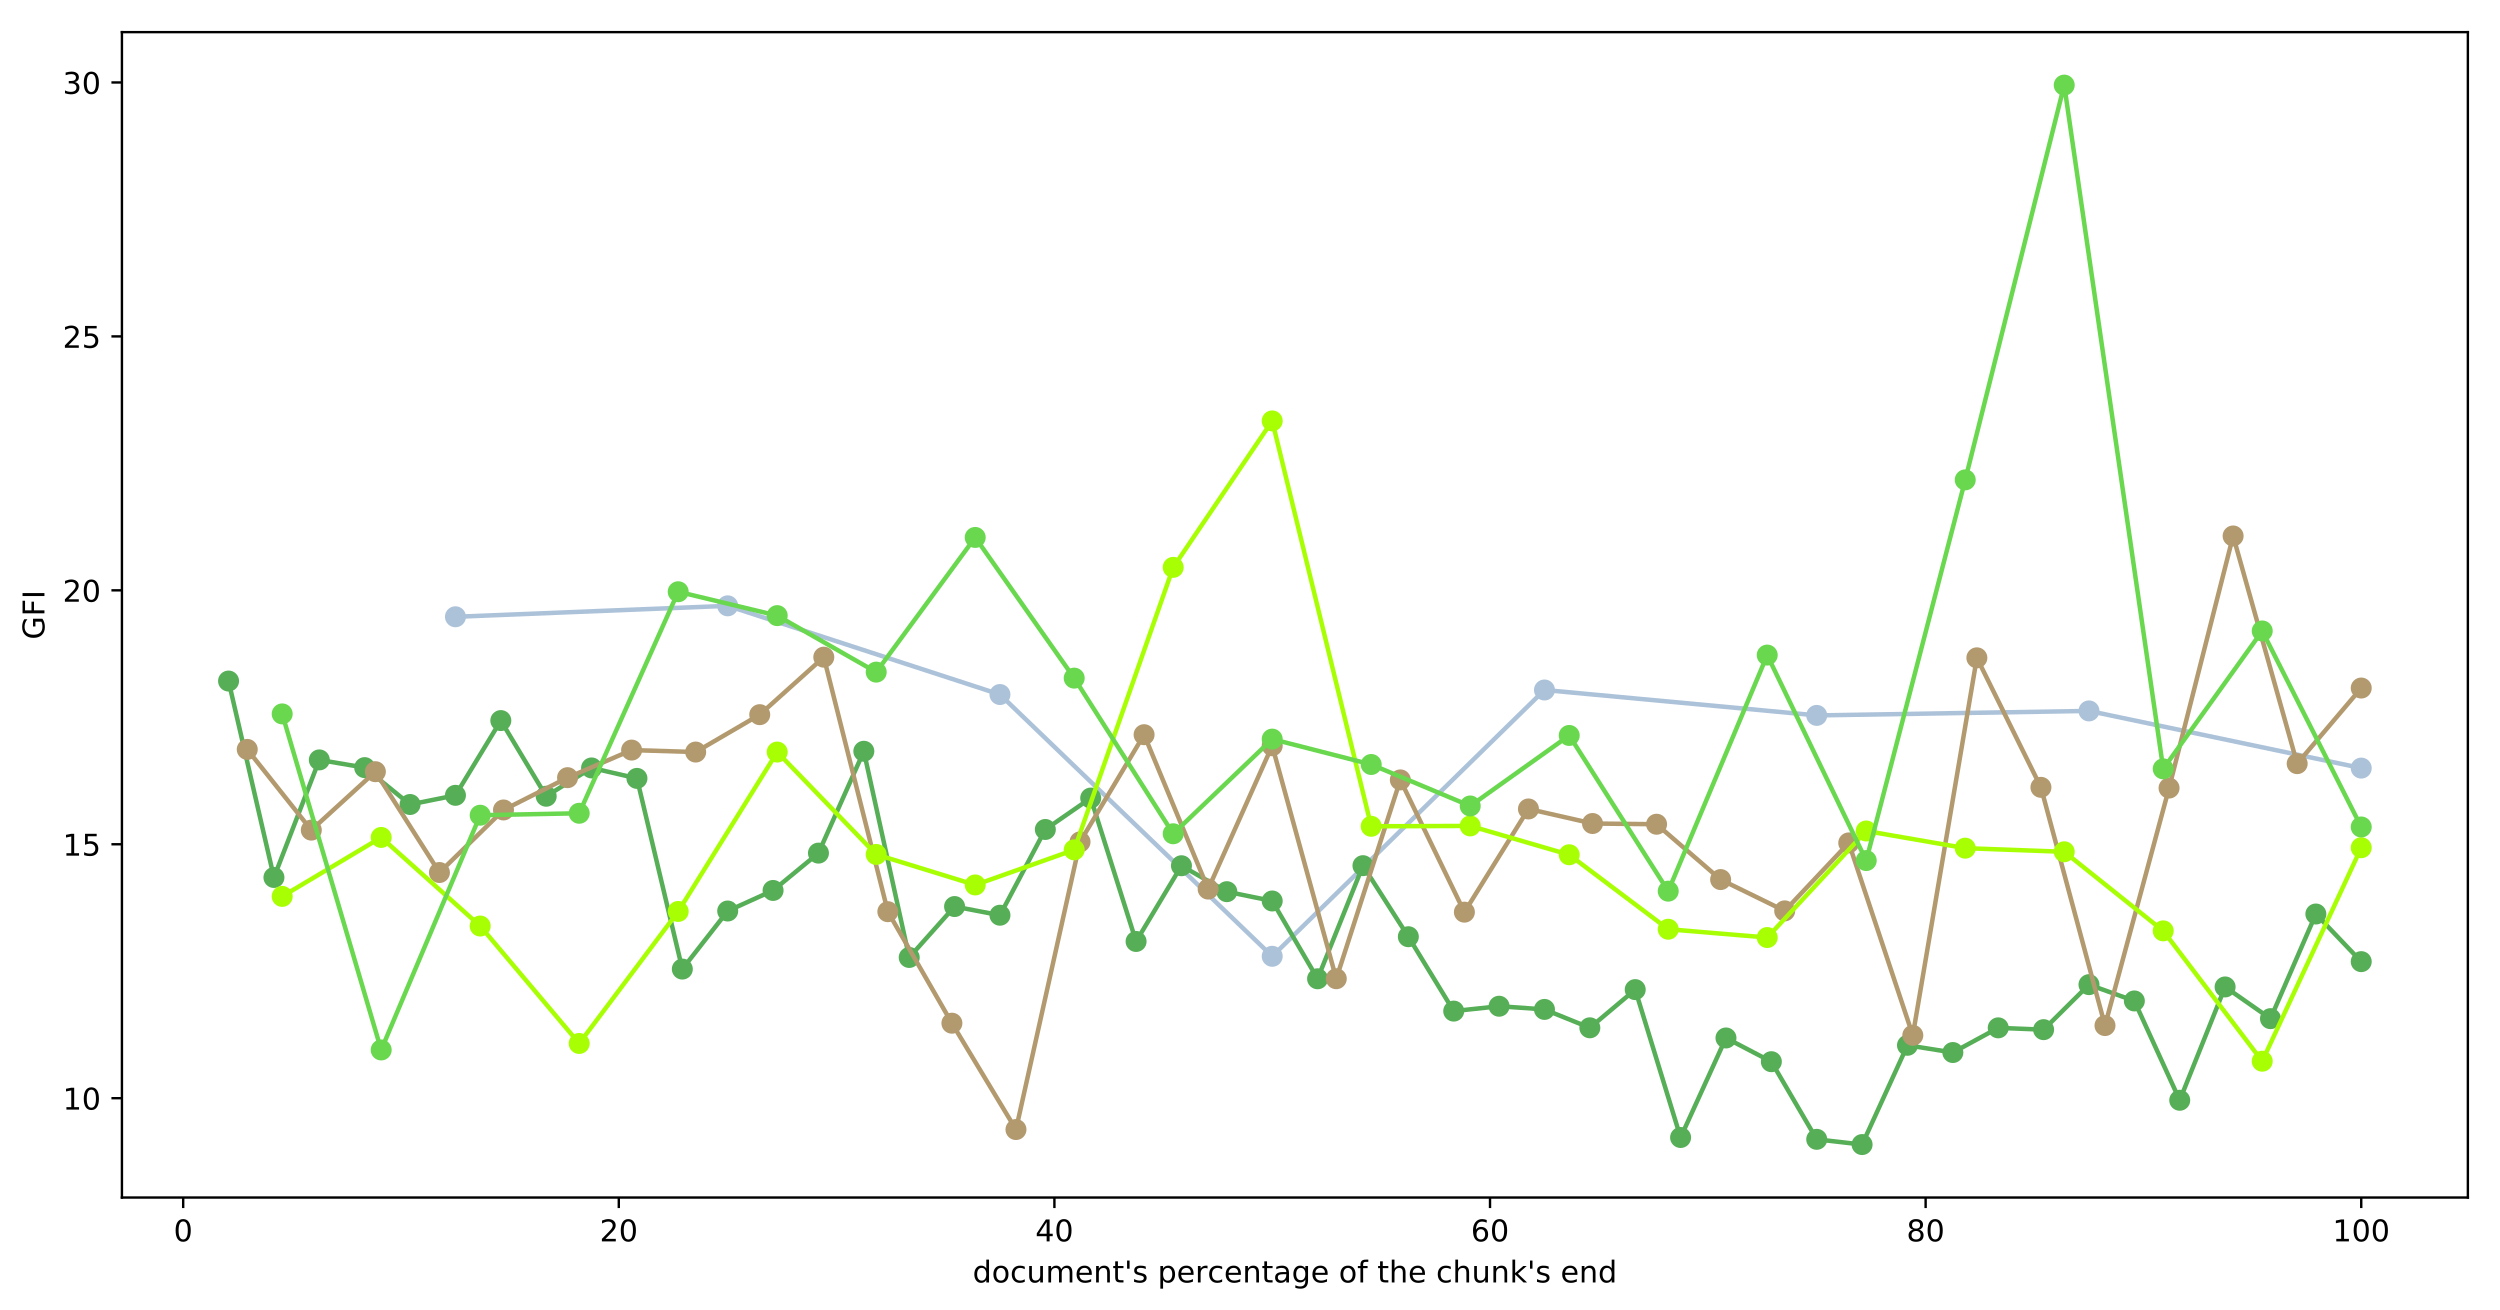 <?xml version="1.0" encoding="utf-8" standalone="no"?>
<!DOCTYPE svg PUBLIC "-//W3C//DTD SVG 1.1//EN"
  "http://www.w3.org/Graphics/SVG/1.1/DTD/svg11.dtd">
<!-- Created with matplotlib (https://matplotlib.org/) -->
<svg height="436.336pt" version="1.1" viewBox="0 0 832.503 436.336" width="832.503pt" xmlns="http://www.w3.org/2000/svg" xmlns:xlink="http://www.w3.org/1999/xlink">
 <defs>
  <style type="text/css">
*{stroke-linecap:butt;stroke-linejoin:round;}
  </style>
 </defs>
 <g id="figure_1">
  <g id="patch_1">
   <path d="M 0 436.336 
L 832.503 436.336 
L 832.503 0 
L 0 0 
z
" style="fill:#ffffff;"/>
  </g>
  <g id="axes_1">
   <g id="patch_2">
    <path d="M 40.603 398.78 
L 821.803 398.78 
L 821.803 10.7 
L 40.603 10.7 
z
" style="fill:#ffffff;"/>
   </g>
   <g id="matplotlib.axis_1">
    <g id="xtick_1">
     <g id="line2d_1">
      <defs>
       <path d="M 0 0 
L 0 3.5 
" id="m161c9299af" style="stroke:#000000;stroke-width:0.8;"/>
      </defs>
      <g>
       <use style="stroke:#000000;stroke-width:0.8;" x="61.002" xlink:href="#m161c9299af" y="398.78"/>
      </g>
     </g>
     <g id="text_1">
      <!-- 0 -->
      <defs>
       <path d="M 31.781 66.406 
Q 24.172 66.406 20.328 58.906 
Q 16.5 51.422 16.5 36.375 
Q 16.5 21.391 20.328 13.891 
Q 24.172 6.391 31.781 6.391 
Q 39.453 6.391 43.281 13.891 
Q 47.125 21.391 47.125 36.375 
Q 47.125 51.422 43.281 58.906 
Q 39.453 66.406 31.781 66.406 
z
M 31.781 74.219 
Q 44.047 74.219 50.516 64.516 
Q 56.984 54.828 56.984 36.375 
Q 56.984 17.969 50.516 8.266 
Q 44.047 -1.422 31.781 -1.422 
Q 19.531 -1.422 13.062 8.266 
Q 6.594 17.969 6.594 36.375 
Q 6.594 54.828 13.062 64.516 
Q 19.531 74.219 31.781 74.219 
z
" id="DejaVuSans-48"/>
      </defs>
      <g transform="translate(57.821 413.378)scale(0.1 -0.1)">
       <use xlink:href="#DejaVuSans-48"/>
      </g>
     </g>
    </g>
    <g id="xtick_2">
     <g id="line2d_2">
      <g>
       <use style="stroke:#000000;stroke-width:0.8;" x="206.06" xlink:href="#m161c9299af" y="398.78"/>
      </g>
     </g>
     <g id="text_2">
      <!-- 20 -->
      <defs>
       <path d="M 19.188 8.297 
L 53.609 8.297 
L 53.609 0 
L 7.328 0 
L 7.328 8.297 
Q 12.938 14.109 22.625 23.891 
Q 32.328 33.688 34.812 36.531 
Q 39.547 41.844 41.422 45.531 
Q 43.312 49.219 43.312 52.781 
Q 43.312 58.594 39.234 62.25 
Q 35.156 65.922 28.609 65.922 
Q 23.969 65.922 18.812 64.312 
Q 13.672 62.703 7.812 59.422 
L 7.812 69.391 
Q 13.766 71.781 18.938 73 
Q 24.125 74.219 28.422 74.219 
Q 39.75 74.219 46.484 68.547 
Q 53.219 62.891 53.219 53.422 
Q 53.219 48.922 51.531 44.891 
Q 49.859 40.875 45.406 35.406 
Q 44.188 33.984 37.641 27.219 
Q 31.109 20.453 19.188 8.297 
z
" id="DejaVuSans-50"/>
      </defs>
      <g transform="translate(199.698 413.378)scale(0.1 -0.1)">
       <use xlink:href="#DejaVuSans-50"/>
       <use x="63.623" xlink:href="#DejaVuSans-48"/>
      </g>
     </g>
    </g>
    <g id="xtick_3">
     <g id="line2d_3">
      <g>
       <use style="stroke:#000000;stroke-width:0.8;" x="351.119" xlink:href="#m161c9299af" y="398.78"/>
      </g>
     </g>
     <g id="text_3">
      <!-- 40 -->
      <defs>
       <path d="M 37.797 64.312 
L 12.891 25.391 
L 37.797 25.391 
z
M 35.203 72.906 
L 47.609 72.906 
L 47.609 25.391 
L 58.016 25.391 
L 58.016 17.188 
L 47.609 17.188 
L 47.609 0 
L 37.797 0 
L 37.797 17.188 
L 4.891 17.188 
L 4.891 26.703 
z
" id="DejaVuSans-52"/>
      </defs>
      <g transform="translate(344.756 413.378)scale(0.1 -0.1)">
       <use xlink:href="#DejaVuSans-52"/>
       <use x="63.623" xlink:href="#DejaVuSans-48"/>
      </g>
     </g>
    </g>
    <g id="xtick_4">
     <g id="line2d_4">
      <g>
       <use style="stroke:#000000;stroke-width:0.8;" x="496.177" xlink:href="#m161c9299af" y="398.78"/>
      </g>
     </g>
     <g id="text_4">
      <!-- 60 -->
      <defs>
       <path d="M 33.016 40.375 
Q 26.375 40.375 22.484 35.828 
Q 18.609 31.297 18.609 23.391 
Q 18.609 15.531 22.484 10.953 
Q 26.375 6.391 33.016 6.391 
Q 39.656 6.391 43.531 10.953 
Q 47.406 15.531 47.406 23.391 
Q 47.406 31.297 43.531 35.828 
Q 39.656 40.375 33.016 40.375 
z
M 52.594 71.297 
L 52.594 62.312 
Q 48.875 64.062 45.094 64.984 
Q 41.312 65.922 37.594 65.922 
Q 27.828 65.922 22.672 59.328 
Q 17.531 52.734 16.797 39.406 
Q 19.672 43.656 24.016 45.922 
Q 28.375 48.188 33.594 48.188 
Q 44.578 48.188 50.953 41.516 
Q 57.328 34.859 57.328 23.391 
Q 57.328 12.156 50.688 5.359 
Q 44.047 -1.422 33.016 -1.422 
Q 20.359 -1.422 13.672 8.266 
Q 6.984 17.969 6.984 36.375 
Q 6.984 53.656 15.188 63.938 
Q 23.391 74.219 37.203 74.219 
Q 40.922 74.219 44.703 73.484 
Q 48.484 72.75 52.594 71.297 
z
" id="DejaVuSans-54"/>
      </defs>
      <g transform="translate(489.815 413.378)scale(0.1 -0.1)">
       <use xlink:href="#DejaVuSans-54"/>
       <use x="63.623" xlink:href="#DejaVuSans-48"/>
      </g>
     </g>
    </g>
    <g id="xtick_5">
     <g id="line2d_5">
      <g>
       <use style="stroke:#000000;stroke-width:0.8;" x="641.236" xlink:href="#m161c9299af" y="398.78"/>
      </g>
     </g>
     <g id="text_5">
      <!-- 80 -->
      <defs>
       <path d="M 31.781 34.625 
Q 24.75 34.625 20.719 30.859 
Q 16.703 27.094 16.703 20.516 
Q 16.703 13.922 20.719 10.156 
Q 24.75 6.391 31.781 6.391 
Q 38.812 6.391 42.859 10.172 
Q 46.922 13.969 46.922 20.516 
Q 46.922 27.094 42.891 30.859 
Q 38.875 34.625 31.781 34.625 
z
M 21.922 38.812 
Q 15.578 40.375 12.031 44.719 
Q 8.5 49.078 8.5 55.328 
Q 8.5 64.062 14.719 69.141 
Q 20.953 74.219 31.781 74.219 
Q 42.672 74.219 48.875 69.141 
Q 55.078 64.062 55.078 55.328 
Q 55.078 49.078 51.531 44.719 
Q 48 40.375 41.703 38.812 
Q 48.828 37.156 52.797 32.312 
Q 56.781 27.484 56.781 20.516 
Q 56.781 9.906 50.312 4.234 
Q 43.844 -1.422 31.781 -1.422 
Q 19.734 -1.422 13.25 4.234 
Q 6.781 9.906 6.781 20.516 
Q 6.781 27.484 10.781 32.312 
Q 14.797 37.156 21.922 38.812 
z
M 18.312 54.391 
Q 18.312 48.734 21.844 45.562 
Q 25.391 42.391 31.781 42.391 
Q 38.141 42.391 41.719 45.562 
Q 45.312 48.734 45.312 54.391 
Q 45.312 60.062 41.719 63.234 
Q 38.141 66.406 31.781 66.406 
Q 25.391 66.406 21.844 63.234 
Q 18.312 60.062 18.312 54.391 
z
" id="DejaVuSans-56"/>
      </defs>
      <g transform="translate(634.873 413.378)scale(0.1 -0.1)">
       <use xlink:href="#DejaVuSans-56"/>
       <use x="63.623" xlink:href="#DejaVuSans-48"/>
      </g>
     </g>
    </g>
    <g id="xtick_6">
     <g id="line2d_6">
      <g>
       <use style="stroke:#000000;stroke-width:0.8;" x="786.294" xlink:href="#m161c9299af" y="398.78"/>
      </g>
     </g>
     <g id="text_6">
      <!-- 100 -->
      <defs>
       <path d="M 12.406 8.297 
L 28.516 8.297 
L 28.516 63.922 
L 10.984 60.406 
L 10.984 69.391 
L 28.422 72.906 
L 38.281 72.906 
L 38.281 8.297 
L 54.391 8.297 
L 54.391 0 
L 12.406 0 
z
" id="DejaVuSans-49"/>
      </defs>
      <g transform="translate(776.75 413.378)scale(0.1 -0.1)">
       <use xlink:href="#DejaVuSans-49"/>
       <use x="63.623" xlink:href="#DejaVuSans-48"/>
       <use x="127.246" xlink:href="#DejaVuSans-48"/>
      </g>
     </g>
    </g>
    <g id="text_7">
     <!-- document's percentage of the chunk's end -->
     <defs>
      <path d="M 45.406 46.391 
L 45.406 75.984 
L 54.391 75.984 
L 54.391 0 
L 45.406 0 
L 45.406 8.203 
Q 42.578 3.328 38.25 0.953 
Q 33.938 -1.422 27.875 -1.422 
Q 17.969 -1.422 11.734 6.484 
Q 5.516 14.406 5.516 27.297 
Q 5.516 40.188 11.734 48.094 
Q 17.969 56 27.875 56 
Q 33.938 56 38.25 53.625 
Q 42.578 51.266 45.406 46.391 
z
M 14.797 27.297 
Q 14.797 17.391 18.875 11.75 
Q 22.953 6.109 30.078 6.109 
Q 37.203 6.109 41.297 11.75 
Q 45.406 17.391 45.406 27.297 
Q 45.406 37.203 41.297 42.844 
Q 37.203 48.484 30.078 48.484 
Q 22.953 48.484 18.875 42.844 
Q 14.797 37.203 14.797 27.297 
z
" id="DejaVuSans-100"/>
      <path d="M 30.609 48.391 
Q 23.391 48.391 19.188 42.75 
Q 14.984 37.109 14.984 27.297 
Q 14.984 17.484 19.156 11.844 
Q 23.344 6.203 30.609 6.203 
Q 37.797 6.203 41.984 11.859 
Q 46.188 17.531 46.188 27.297 
Q 46.188 37.016 41.984 42.703 
Q 37.797 48.391 30.609 48.391 
z
M 30.609 56 
Q 42.328 56 49.016 48.375 
Q 55.719 40.766 55.719 27.297 
Q 55.719 13.875 49.016 6.219 
Q 42.328 -1.422 30.609 -1.422 
Q 18.844 -1.422 12.172 6.219 
Q 5.516 13.875 5.516 27.297 
Q 5.516 40.766 12.172 48.375 
Q 18.844 56 30.609 56 
z
" id="DejaVuSans-111"/>
      <path d="M 48.781 52.594 
L 48.781 44.188 
Q 44.969 46.297 41.141 47.344 
Q 37.312 48.391 33.406 48.391 
Q 24.656 48.391 19.812 42.844 
Q 14.984 37.312 14.984 27.297 
Q 14.984 17.281 19.812 11.734 
Q 24.656 6.203 33.406 6.203 
Q 37.312 6.203 41.141 7.25 
Q 44.969 8.297 48.781 10.406 
L 48.781 2.094 
Q 45.016 0.344 40.984 -0.531 
Q 36.969 -1.422 32.422 -1.422 
Q 20.062 -1.422 12.781 6.344 
Q 5.516 14.109 5.516 27.297 
Q 5.516 40.672 12.859 48.328 
Q 20.219 56 33.016 56 
Q 37.156 56 41.109 55.141 
Q 45.062 54.297 48.781 52.594 
z
" id="DejaVuSans-99"/>
      <path d="M 8.5 21.578 
L 8.5 54.688 
L 17.484 54.688 
L 17.484 21.922 
Q 17.484 14.156 20.5 10.266 
Q 23.531 6.391 29.594 6.391 
Q 36.859 6.391 41.078 11.031 
Q 45.312 15.672 45.312 23.688 
L 45.312 54.688 
L 54.297 54.688 
L 54.297 0 
L 45.312 0 
L 45.312 8.406 
Q 42.047 3.422 37.719 1 
Q 33.406 -1.422 27.688 -1.422 
Q 18.266 -1.422 13.375 4.438 
Q 8.5 10.297 8.5 21.578 
z
M 31.109 56 
z
" id="DejaVuSans-117"/>
      <path d="M 52 44.188 
Q 55.375 50.25 60.062 53.125 
Q 64.75 56 71.094 56 
Q 79.641 56 84.281 50.016 
Q 88.922 44.047 88.922 33.016 
L 88.922 0 
L 79.891 0 
L 79.891 32.719 
Q 79.891 40.578 77.094 44.375 
Q 74.312 48.188 68.609 48.188 
Q 61.625 48.188 57.562 43.547 
Q 53.516 38.922 53.516 30.906 
L 53.516 0 
L 44.484 0 
L 44.484 32.719 
Q 44.484 40.625 41.703 44.406 
Q 38.922 48.188 33.109 48.188 
Q 26.219 48.188 22.156 43.531 
Q 18.109 38.875 18.109 30.906 
L 18.109 0 
L 9.078 0 
L 9.078 54.688 
L 18.109 54.688 
L 18.109 46.188 
Q 21.188 51.219 25.484 53.609 
Q 29.781 56 35.688 56 
Q 41.656 56 45.828 52.969 
Q 50 49.953 52 44.188 
z
" id="DejaVuSans-109"/>
      <path d="M 56.203 29.594 
L 56.203 25.203 
L 14.891 25.203 
Q 15.484 15.922 20.484 11.062 
Q 25.484 6.203 34.422 6.203 
Q 39.594 6.203 44.453 7.469 
Q 49.312 8.734 54.109 11.281 
L 54.109 2.781 
Q 49.266 0.734 44.188 -0.344 
Q 39.109 -1.422 33.891 -1.422 
Q 20.797 -1.422 13.156 6.188 
Q 5.516 13.812 5.516 26.812 
Q 5.516 40.234 12.766 48.109 
Q 20.016 56 32.328 56 
Q 43.359 56 49.781 48.891 
Q 56.203 41.797 56.203 29.594 
z
M 47.219 32.234 
Q 47.125 39.594 43.094 43.984 
Q 39.062 48.391 32.422 48.391 
Q 24.906 48.391 20.391 44.141 
Q 15.875 39.891 15.188 32.172 
z
" id="DejaVuSans-101"/>
      <path d="M 54.891 33.016 
L 54.891 0 
L 45.906 0 
L 45.906 32.719 
Q 45.906 40.484 42.875 44.328 
Q 39.844 48.188 33.797 48.188 
Q 26.516 48.188 22.312 43.547 
Q 18.109 38.922 18.109 30.906 
L 18.109 0 
L 9.078 0 
L 9.078 54.688 
L 18.109 54.688 
L 18.109 46.188 
Q 21.344 51.125 25.703 53.562 
Q 30.078 56 35.797 56 
Q 45.219 56 50.047 50.172 
Q 54.891 44.344 54.891 33.016 
z
" id="DejaVuSans-110"/>
      <path d="M 18.312 70.219 
L 18.312 54.688 
L 36.812 54.688 
L 36.812 47.703 
L 18.312 47.703 
L 18.312 18.016 
Q 18.312 11.328 20.141 9.422 
Q 21.969 7.516 27.594 7.516 
L 36.812 7.516 
L 36.812 0 
L 27.594 0 
Q 17.188 0 13.234 3.875 
Q 9.281 7.766 9.281 18.016 
L 9.281 47.703 
L 2.688 47.703 
L 2.688 54.688 
L 9.281 54.688 
L 9.281 70.219 
z
" id="DejaVuSans-116"/>
      <path d="M 17.922 72.906 
L 17.922 45.797 
L 9.625 45.797 
L 9.625 72.906 
z
" id="DejaVuSans-39"/>
      <path d="M 44.281 53.078 
L 44.281 44.578 
Q 40.484 46.531 36.375 47.5 
Q 32.281 48.484 27.875 48.484 
Q 21.188 48.484 17.844 46.438 
Q 14.5 44.391 14.5 40.281 
Q 14.5 37.156 16.891 35.375 
Q 19.281 33.594 26.516 31.984 
L 29.594 31.297 
Q 39.156 29.25 43.188 25.516 
Q 47.219 21.781 47.219 15.094 
Q 47.219 7.469 41.188 3.016 
Q 35.156 -1.422 24.609 -1.422 
Q 20.219 -1.422 15.453 -0.562 
Q 10.688 0.297 5.422 2 
L 5.422 11.281 
Q 10.406 8.688 15.234 7.391 
Q 20.062 6.109 24.812 6.109 
Q 31.156 6.109 34.562 8.281 
Q 37.984 10.453 37.984 14.406 
Q 37.984 18.062 35.516 20.016 
Q 33.062 21.969 24.703 23.781 
L 21.578 24.516 
Q 13.234 26.266 9.516 29.906 
Q 5.812 33.547 5.812 39.891 
Q 5.812 47.609 11.281 51.797 
Q 16.75 56 26.812 56 
Q 31.781 56 36.172 55.266 
Q 40.578 54.547 44.281 53.078 
z
" id="DejaVuSans-115"/>
      <path id="DejaVuSans-32"/>
      <path d="M 18.109 8.203 
L 18.109 -20.797 
L 9.078 -20.797 
L 9.078 54.688 
L 18.109 54.688 
L 18.109 46.391 
Q 20.953 51.266 25.266 53.625 
Q 29.594 56 35.594 56 
Q 45.562 56 51.781 48.094 
Q 58.016 40.188 58.016 27.297 
Q 58.016 14.406 51.781 6.484 
Q 45.562 -1.422 35.594 -1.422 
Q 29.594 -1.422 25.266 0.953 
Q 20.953 3.328 18.109 8.203 
z
M 48.688 27.297 
Q 48.688 37.203 44.609 42.844 
Q 40.531 48.484 33.406 48.484 
Q 26.266 48.484 22.188 42.844 
Q 18.109 37.203 18.109 27.297 
Q 18.109 17.391 22.188 11.75 
Q 26.266 6.109 33.406 6.109 
Q 40.531 6.109 44.609 11.75 
Q 48.688 17.391 48.688 27.297 
z
" id="DejaVuSans-112"/>
      <path d="M 41.109 46.297 
Q 39.594 47.172 37.812 47.578 
Q 36.031 48 33.891 48 
Q 26.266 48 22.188 43.047 
Q 18.109 38.094 18.109 28.812 
L 18.109 0 
L 9.078 0 
L 9.078 54.688 
L 18.109 54.688 
L 18.109 46.188 
Q 20.953 51.172 25.484 53.578 
Q 30.031 56 36.531 56 
Q 37.453 56 38.578 55.875 
Q 39.703 55.766 41.062 55.516 
z
" id="DejaVuSans-114"/>
      <path d="M 34.281 27.484 
Q 23.391 27.484 19.188 25 
Q 14.984 22.516 14.984 16.5 
Q 14.984 11.719 18.141 8.906 
Q 21.297 6.109 26.703 6.109 
Q 34.188 6.109 38.703 11.406 
Q 43.219 16.703 43.219 25.484 
L 43.219 27.484 
z
M 52.203 31.203 
L 52.203 0 
L 43.219 0 
L 43.219 8.297 
Q 40.141 3.328 35.547 0.953 
Q 30.953 -1.422 24.312 -1.422 
Q 15.922 -1.422 10.953 3.297 
Q 6 8.016 6 15.922 
Q 6 25.141 12.172 29.828 
Q 18.359 34.516 30.609 34.516 
L 43.219 34.516 
L 43.219 35.406 
Q 43.219 41.609 39.141 45 
Q 35.062 48.391 27.688 48.391 
Q 23 48.391 18.547 47.266 
Q 14.109 46.141 10.016 43.891 
L 10.016 52.203 
Q 14.938 54.109 19.578 55.047 
Q 24.219 56 28.609 56 
Q 40.484 56 46.344 49.844 
Q 52.203 43.703 52.203 31.203 
z
" id="DejaVuSans-97"/>
      <path d="M 45.406 27.984 
Q 45.406 37.75 41.375 43.109 
Q 37.359 48.484 30.078 48.484 
Q 22.859 48.484 18.828 43.109 
Q 14.797 37.75 14.797 27.984 
Q 14.797 18.266 18.828 12.891 
Q 22.859 7.516 30.078 7.516 
Q 37.359 7.516 41.375 12.891 
Q 45.406 18.266 45.406 27.984 
z
M 54.391 6.781 
Q 54.391 -7.172 48.188 -13.984 
Q 42 -20.797 29.203 -20.797 
Q 24.469 -20.797 20.266 -20.094 
Q 16.062 -19.391 12.109 -17.922 
L 12.109 -9.188 
Q 16.062 -11.328 19.922 -12.344 
Q 23.781 -13.375 27.781 -13.375 
Q 36.625 -13.375 41.016 -8.766 
Q 45.406 -4.156 45.406 5.172 
L 45.406 9.625 
Q 42.625 4.781 38.281 2.391 
Q 33.938 0 27.875 0 
Q 17.828 0 11.672 7.656 
Q 5.516 15.328 5.516 27.984 
Q 5.516 40.672 11.672 48.328 
Q 17.828 56 27.875 56 
Q 33.938 56 38.281 53.609 
Q 42.625 51.219 45.406 46.391 
L 45.406 54.688 
L 54.391 54.688 
z
" id="DejaVuSans-103"/>
      <path d="M 37.109 75.984 
L 37.109 68.5 
L 28.516 68.5 
Q 23.688 68.5 21.797 66.547 
Q 19.922 64.594 19.922 59.516 
L 19.922 54.688 
L 34.719 54.688 
L 34.719 47.703 
L 19.922 47.703 
L 19.922 0 
L 10.891 0 
L 10.891 47.703 
L 2.297 47.703 
L 2.297 54.688 
L 10.891 54.688 
L 10.891 58.5 
Q 10.891 67.625 15.141 71.797 
Q 19.391 75.984 28.609 75.984 
z
" id="DejaVuSans-102"/>
      <path d="M 54.891 33.016 
L 54.891 0 
L 45.906 0 
L 45.906 32.719 
Q 45.906 40.484 42.875 44.328 
Q 39.844 48.188 33.797 48.188 
Q 26.516 48.188 22.312 43.547 
Q 18.109 38.922 18.109 30.906 
L 18.109 0 
L 9.078 0 
L 9.078 75.984 
L 18.109 75.984 
L 18.109 46.188 
Q 21.344 51.125 25.703 53.562 
Q 30.078 56 35.797 56 
Q 45.219 56 50.047 50.172 
Q 54.891 44.344 54.891 33.016 
z
" id="DejaVuSans-104"/>
      <path d="M 9.078 75.984 
L 18.109 75.984 
L 18.109 31.109 
L 44.922 54.688 
L 56.391 54.688 
L 27.391 29.109 
L 57.625 0 
L 45.906 0 
L 18.109 26.703 
L 18.109 0 
L 9.078 0 
z
" id="DejaVuSans-107"/>
     </defs>
     <g transform="translate(323.903 427.057)scale(0.1 -0.1)">
      <use xlink:href="#DejaVuSans-100"/>
      <use x="63.477" xlink:href="#DejaVuSans-111"/>
      <use x="124.658" xlink:href="#DejaVuSans-99"/>
      <use x="179.639" xlink:href="#DejaVuSans-117"/>
      <use x="243.018" xlink:href="#DejaVuSans-109"/>
      <use x="340.43" xlink:href="#DejaVuSans-101"/>
      <use x="401.953" xlink:href="#DejaVuSans-110"/>
      <use x="465.332" xlink:href="#DejaVuSans-116"/>
      <use x="504.541" xlink:href="#DejaVuSans-39"/>
      <use x="532.031" xlink:href="#DejaVuSans-115"/>
      <use x="584.131" xlink:href="#DejaVuSans-32"/>
      <use x="615.918" xlink:href="#DejaVuSans-112"/>
      <use x="679.395" xlink:href="#DejaVuSans-101"/>
      <use x="740.918" xlink:href="#DejaVuSans-114"/>
      <use x="782" xlink:href="#DejaVuSans-99"/>
      <use x="836.98" xlink:href="#DejaVuSans-101"/>
      <use x="898.504" xlink:href="#DejaVuSans-110"/>
      <use x="961.883" xlink:href="#DejaVuSans-116"/>
      <use x="1001.092" xlink:href="#DejaVuSans-97"/>
      <use x="1062.371" xlink:href="#DejaVuSans-103"/>
      <use x="1125.848" xlink:href="#DejaVuSans-101"/>
      <use x="1187.371" xlink:href="#DejaVuSans-32"/>
      <use x="1219.158" xlink:href="#DejaVuSans-111"/>
      <use x="1280.34" xlink:href="#DejaVuSans-102"/>
      <use x="1315.545" xlink:href="#DejaVuSans-32"/>
      <use x="1347.332" xlink:href="#DejaVuSans-116"/>
      <use x="1386.541" xlink:href="#DejaVuSans-104"/>
      <use x="1449.92" xlink:href="#DejaVuSans-101"/>
      <use x="1511.443" xlink:href="#DejaVuSans-32"/>
      <use x="1543.23" xlink:href="#DejaVuSans-99"/>
      <use x="1598.211" xlink:href="#DejaVuSans-104"/>
      <use x="1661.59" xlink:href="#DejaVuSans-117"/>
      <use x="1724.969" xlink:href="#DejaVuSans-110"/>
      <use x="1788.348" xlink:href="#DejaVuSans-107"/>
      <use x="1846.258" xlink:href="#DejaVuSans-39"/>
      <use x="1873.748" xlink:href="#DejaVuSans-115"/>
      <use x="1925.848" xlink:href="#DejaVuSans-32"/>
      <use x="1957.635" xlink:href="#DejaVuSans-101"/>
      <use x="2019.158" xlink:href="#DejaVuSans-110"/>
      <use x="2082.537" xlink:href="#DejaVuSans-100"/>
     </g>
    </g>
   </g>
   <g id="matplotlib.axis_2">
    <g id="ytick_1">
     <g id="line2d_7">
      <defs>
       <path d="M 0 0 
L -3.5 0 
" id="m2255d48dd7" style="stroke:#000000;stroke-width:0.8;"/>
      </defs>
      <g>
       <use style="stroke:#000000;stroke-width:0.8;" x="40.603" xlink:href="#m2255d48dd7" y="365.705"/>
      </g>
     </g>
     <g id="text_8">
      <!-- 10 -->
      <g transform="translate(20.878 369.504)scale(0.1 -0.1)">
       <use xlink:href="#DejaVuSans-49"/>
       <use x="63.623" xlink:href="#DejaVuSans-48"/>
      </g>
     </g>
    </g>
    <g id="ytick_2">
     <g id="line2d_8">
      <g>
       <use style="stroke:#000000;stroke-width:0.8;" x="40.603" xlink:href="#m2255d48dd7" y="281.146"/>
      </g>
     </g>
     <g id="text_9">
      <!-- 15 -->
      <defs>
       <path d="M 10.797 72.906 
L 49.516 72.906 
L 49.516 64.594 
L 19.828 64.594 
L 19.828 46.734 
Q 21.969 47.469 24.109 47.828 
Q 26.266 48.188 28.422 48.188 
Q 40.625 48.188 47.75 41.5 
Q 54.891 34.812 54.891 23.391 
Q 54.891 11.625 47.562 5.094 
Q 40.234 -1.422 26.906 -1.422 
Q 22.312 -1.422 17.547 -0.641 
Q 12.797 0.141 7.719 1.703 
L 7.719 11.625 
Q 12.109 9.234 16.797 8.062 
Q 21.484 6.891 26.703 6.891 
Q 35.156 6.891 40.078 11.328 
Q 45.016 15.766 45.016 23.391 
Q 45.016 31 40.078 35.438 
Q 35.156 39.891 26.703 39.891 
Q 22.75 39.891 18.812 39.016 
Q 14.891 38.141 10.797 36.281 
z
" id="DejaVuSans-53"/>
      </defs>
      <g transform="translate(20.878 284.945)scale(0.1 -0.1)">
       <use xlink:href="#DejaVuSans-49"/>
       <use x="63.623" xlink:href="#DejaVuSans-53"/>
      </g>
     </g>
    </g>
    <g id="ytick_3">
     <g id="line2d_9">
      <g>
       <use style="stroke:#000000;stroke-width:0.8;" x="40.603" xlink:href="#m2255d48dd7" y="196.587"/>
      </g>
     </g>
     <g id="text_10">
      <!-- 20 -->
      <g transform="translate(20.878 200.386)scale(0.1 -0.1)">
       <use xlink:href="#DejaVuSans-50"/>
       <use x="63.623" xlink:href="#DejaVuSans-48"/>
      </g>
     </g>
    </g>
    <g id="ytick_4">
     <g id="line2d_10">
      <g>
       <use style="stroke:#000000;stroke-width:0.8;" x="40.603" xlink:href="#m2255d48dd7" y="112.028"/>
      </g>
     </g>
     <g id="text_11">
      <!-- 25 -->
      <g transform="translate(20.878 115.827)scale(0.1 -0.1)">
       <use xlink:href="#DejaVuSans-50"/>
       <use x="63.623" xlink:href="#DejaVuSans-53"/>
      </g>
     </g>
    </g>
    <g id="ytick_5">
     <g id="line2d_11">
      <g>
       <use style="stroke:#000000;stroke-width:0.8;" x="40.603" xlink:href="#m2255d48dd7" y="27.469"/>
      </g>
     </g>
     <g id="text_12">
      <!-- 30 -->
      <defs>
       <path d="M 40.578 39.312 
Q 47.656 37.797 51.625 33 
Q 55.609 28.219 55.609 21.188 
Q 55.609 10.406 48.188 4.484 
Q 40.766 -1.422 27.094 -1.422 
Q 22.516 -1.422 17.656 -0.516 
Q 12.797 0.391 7.625 2.203 
L 7.625 11.719 
Q 11.719 9.328 16.594 8.109 
Q 21.484 6.891 26.812 6.891 
Q 36.078 6.891 40.938 10.547 
Q 45.797 14.203 45.797 21.188 
Q 45.797 27.641 41.281 31.266 
Q 36.766 34.906 28.719 34.906 
L 20.219 34.906 
L 20.219 43.016 
L 29.109 43.016 
Q 36.375 43.016 40.234 45.922 
Q 44.094 48.828 44.094 54.297 
Q 44.094 59.906 40.109 62.906 
Q 36.141 65.922 28.719 65.922 
Q 24.656 65.922 20.016 65.031 
Q 15.375 64.156 9.812 62.312 
L 9.812 71.094 
Q 15.438 72.656 20.344 73.438 
Q 25.25 74.219 29.594 74.219 
Q 40.828 74.219 47.359 69.109 
Q 53.906 64.016 53.906 55.328 
Q 53.906 49.266 50.438 45.094 
Q 46.969 40.922 40.578 39.312 
z
" id="DejaVuSans-51"/>
      </defs>
      <g transform="translate(20.878 31.268)scale(0.1 -0.1)">
       <use xlink:href="#DejaVuSans-51"/>
       <use x="63.623" xlink:href="#DejaVuSans-48"/>
      </g>
     </g>
    </g>
    <g id="text_13">
     <!-- GFI -->
     <defs>
      <path d="M 59.516 10.406 
L 59.516 29.984 
L 43.406 29.984 
L 43.406 38.094 
L 69.281 38.094 
L 69.281 6.781 
Q 63.578 2.734 56.688 0.656 
Q 49.812 -1.422 42 -1.422 
Q 24.906 -1.422 15.25 8.562 
Q 5.609 18.562 5.609 36.375 
Q 5.609 54.25 15.25 64.234 
Q 24.906 74.219 42 74.219 
Q 49.125 74.219 55.547 72.453 
Q 61.969 70.703 67.391 67.281 
L 67.391 56.781 
Q 61.922 61.422 55.766 63.766 
Q 49.609 66.109 42.828 66.109 
Q 29.438 66.109 22.719 58.641 
Q 16.016 51.172 16.016 36.375 
Q 16.016 21.625 22.719 14.156 
Q 29.438 6.688 42.828 6.688 
Q 48.047 6.688 52.141 7.594 
Q 56.25 8.5 59.516 10.406 
z
" id="DejaVuSans-71"/>
      <path d="M 9.812 72.906 
L 51.703 72.906 
L 51.703 64.594 
L 19.672 64.594 
L 19.672 43.109 
L 48.578 43.109 
L 48.578 34.812 
L 19.672 34.812 
L 19.672 0 
L 9.812 0 
z
" id="DejaVuSans-70"/>
      <path d="M 9.812 72.906 
L 19.672 72.906 
L 19.672 0 
L 9.812 0 
z
" id="DejaVuSans-73"/>
     </defs>
     <g transform="translate(14.798 212.965)rotate(-90)scale(0.1 -0.1)">
      <use xlink:href="#DejaVuSans-71"/>
      <use x="77.49" xlink:href="#DejaVuSans-70"/>
      <use x="135.01" xlink:href="#DejaVuSans-73"/>
     </g>
    </g>
   </g>
   <g id="line2d_12">
    <path clip-path="url(#pa917ff541b)" d="M 151.663 205.386 
L 242.325 201.743 
L 332.986 231.275 
L 423.648 318.448 
L 514.31 229.769 
L 604.971 238.232 
L 695.633 236.737 
L 786.294 255.778 
" style="fill:none;stroke:#acc2d9;stroke-linecap:square;stroke-width:1.5;"/>
    <defs>
     <path d="M 0 3 
C 0.796 3 1.559 2.684 2.121 2.121 
C 2.684 1.559 3 0.796 3 0 
C 3 -0.796 2.684 -1.559 2.121 -2.121 
C 1.559 -2.684 0.796 -3 0 -3 
C -0.796 -3 -1.559 -2.684 -2.121 -2.121 
C -2.684 -1.559 -3 -0.796 -3 0 
C -3 0.796 -2.684 1.559 -2.121 2.121 
C -1.559 2.684 -0.796 3 0 3 
z
" id="m44e6f24044" style="stroke:#acc2d9;"/>
    </defs>
    <g clip-path="url(#pa917ff541b)">
     <use style="fill:#acc2d9;stroke:#acc2d9;" x="151.663" xlink:href="#m44e6f24044" y="205.386"/>
     <use style="fill:#acc2d9;stroke:#acc2d9;" x="242.325" xlink:href="#m44e6f24044" y="201.743"/>
     <use style="fill:#acc2d9;stroke:#acc2d9;" x="332.986" xlink:href="#m44e6f24044" y="231.275"/>
     <use style="fill:#acc2d9;stroke:#acc2d9;" x="423.648" xlink:href="#m44e6f24044" y="318.448"/>
     <use style="fill:#acc2d9;stroke:#acc2d9;" x="514.31" xlink:href="#m44e6f24044" y="229.769"/>
     <use style="fill:#acc2d9;stroke:#acc2d9;" x="604.971" xlink:href="#m44e6f24044" y="238.232"/>
     <use style="fill:#acc2d9;stroke:#acc2d9;" x="695.633" xlink:href="#m44e6f24044" y="236.737"/>
     <use style="fill:#acc2d9;stroke:#acc2d9;" x="786.294" xlink:href="#m44e6f24044" y="255.778"/>
    </g>
   </g>
   <g id="line2d_13">
    <path clip-path="url(#pa917ff541b)" d="M 76.112 226.793 
L 91.222 292.201 
L 106.333 253.05 
L 121.443 255.616 
L 136.553 267.899 
L 151.663 264.846 
L 166.774 239.952 
L 181.884 265.147 
L 196.994 255.726 
L 212.104 259.206 
L 227.215 322.703 
L 242.325 303.371 
L 257.435 296.522 
L 272.545 284.09 
L 287.656 250.173 
L 302.766 318.835 
L 317.876 301.88 
L 332.986 304.771 
L 348.097 276.216 
L 363.207 265.758 
L 378.317 313.511 
L 393.427 288.293 
L 408.538 296.929 
L 423.648 300.031 
L 438.758 325.933 
L 453.869 288.267 
L 468.979 311.927 
L 484.089 336.699 
L 499.199 335.076 
L 514.31 336.139 
L 529.42 342.26 
L 544.53 329.544 
L 559.64 378.789 
L 574.751 345.646 
L 589.861 353.545 
L 604.971 379.4 
L 620.081 381.14 
L 635.192 348.083 
L 650.302 350.491 
L 665.412 342.277 
L 680.522 342.875 
L 695.633 327.883 
L 710.743 333.315 
L 725.853 366.391 
L 740.963 328.653 
L 756.074 339.209 
L 771.184 304.367 
L 786.294 320.227 
" style="fill:none;stroke:#56ae57;stroke-linecap:square;stroke-width:1.5;"/>
    <defs>
     <path d="M 0 3 
C 0.796 3 1.559 2.684 2.121 2.121 
C 2.684 1.559 3 0.796 3 0 
C 3 -0.796 2.684 -1.559 2.121 -2.121 
C 1.559 -2.684 0.796 -3 0 -3 
C -0.796 -3 -1.559 -2.684 -2.121 -2.121 
C -2.684 -1.559 -3 -0.796 -3 0 
C -3 0.796 -2.684 1.559 -2.121 2.121 
C -1.559 2.684 -0.796 3 0 3 
z
" id="md8ad676615" style="stroke:#56ae57;"/>
    </defs>
    <g clip-path="url(#pa917ff541b)">
     <use style="fill:#56ae57;stroke:#56ae57;" x="76.112" xlink:href="#md8ad676615" y="226.793"/>
     <use style="fill:#56ae57;stroke:#56ae57;" x="91.222" xlink:href="#md8ad676615" y="292.201"/>
     <use style="fill:#56ae57;stroke:#56ae57;" x="106.333" xlink:href="#md8ad676615" y="253.05"/>
     <use style="fill:#56ae57;stroke:#56ae57;" x="121.443" xlink:href="#md8ad676615" y="255.616"/>
     <use style="fill:#56ae57;stroke:#56ae57;" x="136.553" xlink:href="#md8ad676615" y="267.899"/>
     <use style="fill:#56ae57;stroke:#56ae57;" x="151.663" xlink:href="#md8ad676615" y="264.846"/>
     <use style="fill:#56ae57;stroke:#56ae57;" x="166.774" xlink:href="#md8ad676615" y="239.952"/>
     <use style="fill:#56ae57;stroke:#56ae57;" x="181.884" xlink:href="#md8ad676615" y="265.147"/>
     <use style="fill:#56ae57;stroke:#56ae57;" x="196.994" xlink:href="#md8ad676615" y="255.726"/>
     <use style="fill:#56ae57;stroke:#56ae57;" x="212.104" xlink:href="#md8ad676615" y="259.206"/>
     <use style="fill:#56ae57;stroke:#56ae57;" x="227.215" xlink:href="#md8ad676615" y="322.703"/>
     <use style="fill:#56ae57;stroke:#56ae57;" x="242.325" xlink:href="#md8ad676615" y="303.371"/>
     <use style="fill:#56ae57;stroke:#56ae57;" x="257.435" xlink:href="#md8ad676615" y="296.522"/>
     <use style="fill:#56ae57;stroke:#56ae57;" x="272.545" xlink:href="#md8ad676615" y="284.09"/>
     <use style="fill:#56ae57;stroke:#56ae57;" x="287.656" xlink:href="#md8ad676615" y="250.173"/>
     <use style="fill:#56ae57;stroke:#56ae57;" x="302.766" xlink:href="#md8ad676615" y="318.835"/>
     <use style="fill:#56ae57;stroke:#56ae57;" x="317.876" xlink:href="#md8ad676615" y="301.88"/>
     <use style="fill:#56ae57;stroke:#56ae57;" x="332.986" xlink:href="#md8ad676615" y="304.771"/>
     <use style="fill:#56ae57;stroke:#56ae57;" x="348.097" xlink:href="#md8ad676615" y="276.216"/>
     <use style="fill:#56ae57;stroke:#56ae57;" x="363.207" xlink:href="#md8ad676615" y="265.758"/>
     <use style="fill:#56ae57;stroke:#56ae57;" x="378.317" xlink:href="#md8ad676615" y="313.511"/>
     <use style="fill:#56ae57;stroke:#56ae57;" x="393.427" xlink:href="#md8ad676615" y="288.293"/>
     <use style="fill:#56ae57;stroke:#56ae57;" x="408.538" xlink:href="#md8ad676615" y="296.929"/>
     <use style="fill:#56ae57;stroke:#56ae57;" x="423.648" xlink:href="#md8ad676615" y="300.031"/>
     <use style="fill:#56ae57;stroke:#56ae57;" x="438.758" xlink:href="#md8ad676615" y="325.933"/>
     <use style="fill:#56ae57;stroke:#56ae57;" x="453.869" xlink:href="#md8ad676615" y="288.267"/>
     <use style="fill:#56ae57;stroke:#56ae57;" x="468.979" xlink:href="#md8ad676615" y="311.927"/>
     <use style="fill:#56ae57;stroke:#56ae57;" x="484.089" xlink:href="#md8ad676615" y="336.699"/>
     <use style="fill:#56ae57;stroke:#56ae57;" x="499.199" xlink:href="#md8ad676615" y="335.076"/>
     <use style="fill:#56ae57;stroke:#56ae57;" x="514.31" xlink:href="#md8ad676615" y="336.139"/>
     <use style="fill:#56ae57;stroke:#56ae57;" x="529.42" xlink:href="#md8ad676615" y="342.26"/>
     <use style="fill:#56ae57;stroke:#56ae57;" x="544.53" xlink:href="#md8ad676615" y="329.544"/>
     <use style="fill:#56ae57;stroke:#56ae57;" x="559.64" xlink:href="#md8ad676615" y="378.789"/>
     <use style="fill:#56ae57;stroke:#56ae57;" x="574.751" xlink:href="#md8ad676615" y="345.646"/>
     <use style="fill:#56ae57;stroke:#56ae57;" x="589.861" xlink:href="#md8ad676615" y="353.545"/>
     <use style="fill:#56ae57;stroke:#56ae57;" x="604.971" xlink:href="#md8ad676615" y="379.4"/>
     <use style="fill:#56ae57;stroke:#56ae57;" x="620.081" xlink:href="#md8ad676615" y="381.14"/>
     <use style="fill:#56ae57;stroke:#56ae57;" x="635.192" xlink:href="#md8ad676615" y="348.083"/>
     <use style="fill:#56ae57;stroke:#56ae57;" x="650.302" xlink:href="#md8ad676615" y="350.491"/>
     <use style="fill:#56ae57;stroke:#56ae57;" x="665.412" xlink:href="#md8ad676615" y="342.277"/>
     <use style="fill:#56ae57;stroke:#56ae57;" x="680.522" xlink:href="#md8ad676615" y="342.875"/>
     <use style="fill:#56ae57;stroke:#56ae57;" x="695.633" xlink:href="#md8ad676615" y="327.883"/>
     <use style="fill:#56ae57;stroke:#56ae57;" x="710.743" xlink:href="#md8ad676615" y="333.315"/>
     <use style="fill:#56ae57;stroke:#56ae57;" x="725.853" xlink:href="#md8ad676615" y="366.391"/>
     <use style="fill:#56ae57;stroke:#56ae57;" x="740.963" xlink:href="#md8ad676615" y="328.653"/>
     <use style="fill:#56ae57;stroke:#56ae57;" x="756.074" xlink:href="#md8ad676615" y="339.209"/>
     <use style="fill:#56ae57;stroke:#56ae57;" x="771.184" xlink:href="#md8ad676615" y="304.367"/>
     <use style="fill:#56ae57;stroke:#56ae57;" x="786.294" xlink:href="#md8ad676615" y="320.227"/>
    </g>
   </g>
   <g id="line2d_14">
    <path clip-path="url(#pa917ff541b)" d="M 82.334 249.558 
L 103.666 276.429 
L 124.998 256.972 
L 146.33 290.55 
L 167.663 269.72 
L 188.995 258.961 
L 210.327 249.778 
L 231.659 250.436 
L 252.991 237.982 
L 274.323 218.838 
L 295.655 303.589 
L 316.987 340.726 
L 338.32 376.139 
L 359.652 280.347 
L 380.984 244.655 
L 402.316 296.059 
L 423.648 248.344 
L 444.98 325.916 
L 466.312 259.71 
L 487.644 303.745 
L 508.976 269.384 
L 530.309 274.23 
L 551.641 274.472 
L 572.973 292.899 
L 594.305 303.322 
L 615.637 280.686 
L 636.969 344.77 
L 658.301 219.059 
L 679.633 262.186 
L 700.966 341.512 
L 722.298 262.421 
L 743.63 178.483 
L 764.962 254.292 
L 786.294 229.12 
" style="fill:none;stroke:#b2996e;stroke-linecap:square;stroke-width:1.5;"/>
    <defs>
     <path d="M 0 3 
C 0.796 3 1.559 2.684 2.121 2.121 
C 2.684 1.559 3 0.796 3 0 
C 3 -0.796 2.684 -1.559 2.121 -2.121 
C 1.559 -2.684 0.796 -3 0 -3 
C -0.796 -3 -1.559 -2.684 -2.121 -2.121 
C -2.684 -1.559 -3 -0.796 -3 0 
C -3 0.796 -2.684 1.559 -2.121 2.121 
C -1.559 2.684 -0.796 3 0 3 
z
" id="me6ae138f14" style="stroke:#b2996e;"/>
    </defs>
    <g clip-path="url(#pa917ff541b)">
     <use style="fill:#b2996e;stroke:#b2996e;" x="82.334" xlink:href="#me6ae138f14" y="249.558"/>
     <use style="fill:#b2996e;stroke:#b2996e;" x="103.666" xlink:href="#me6ae138f14" y="276.429"/>
     <use style="fill:#b2996e;stroke:#b2996e;" x="124.998" xlink:href="#me6ae138f14" y="256.972"/>
     <use style="fill:#b2996e;stroke:#b2996e;" x="146.33" xlink:href="#me6ae138f14" y="290.55"/>
     <use style="fill:#b2996e;stroke:#b2996e;" x="167.663" xlink:href="#me6ae138f14" y="269.72"/>
     <use style="fill:#b2996e;stroke:#b2996e;" x="188.995" xlink:href="#me6ae138f14" y="258.961"/>
     <use style="fill:#b2996e;stroke:#b2996e;" x="210.327" xlink:href="#me6ae138f14" y="249.778"/>
     <use style="fill:#b2996e;stroke:#b2996e;" x="231.659" xlink:href="#me6ae138f14" y="250.436"/>
     <use style="fill:#b2996e;stroke:#b2996e;" x="252.991" xlink:href="#me6ae138f14" y="237.982"/>
     <use style="fill:#b2996e;stroke:#b2996e;" x="274.323" xlink:href="#me6ae138f14" y="218.838"/>
     <use style="fill:#b2996e;stroke:#b2996e;" x="295.655" xlink:href="#me6ae138f14" y="303.589"/>
     <use style="fill:#b2996e;stroke:#b2996e;" x="316.987" xlink:href="#me6ae138f14" y="340.726"/>
     <use style="fill:#b2996e;stroke:#b2996e;" x="338.32" xlink:href="#me6ae138f14" y="376.139"/>
     <use style="fill:#b2996e;stroke:#b2996e;" x="359.652" xlink:href="#me6ae138f14" y="280.347"/>
     <use style="fill:#b2996e;stroke:#b2996e;" x="380.984" xlink:href="#me6ae138f14" y="244.655"/>
     <use style="fill:#b2996e;stroke:#b2996e;" x="402.316" xlink:href="#me6ae138f14" y="296.059"/>
     <use style="fill:#b2996e;stroke:#b2996e;" x="423.648" xlink:href="#me6ae138f14" y="248.344"/>
     <use style="fill:#b2996e;stroke:#b2996e;" x="444.98" xlink:href="#me6ae138f14" y="325.916"/>
     <use style="fill:#b2996e;stroke:#b2996e;" x="466.312" xlink:href="#me6ae138f14" y="259.71"/>
     <use style="fill:#b2996e;stroke:#b2996e;" x="487.644" xlink:href="#me6ae138f14" y="303.745"/>
     <use style="fill:#b2996e;stroke:#b2996e;" x="508.976" xlink:href="#me6ae138f14" y="269.384"/>
     <use style="fill:#b2996e;stroke:#b2996e;" x="530.309" xlink:href="#me6ae138f14" y="274.23"/>
     <use style="fill:#b2996e;stroke:#b2996e;" x="551.641" xlink:href="#me6ae138f14" y="274.472"/>
     <use style="fill:#b2996e;stroke:#b2996e;" x="572.973" xlink:href="#me6ae138f14" y="292.899"/>
     <use style="fill:#b2996e;stroke:#b2996e;" x="594.305" xlink:href="#me6ae138f14" y="303.322"/>
     <use style="fill:#b2996e;stroke:#b2996e;" x="615.637" xlink:href="#me6ae138f14" y="280.686"/>
     <use style="fill:#b2996e;stroke:#b2996e;" x="636.969" xlink:href="#me6ae138f14" y="344.77"/>
     <use style="fill:#b2996e;stroke:#b2996e;" x="658.301" xlink:href="#me6ae138f14" y="219.059"/>
     <use style="fill:#b2996e;stroke:#b2996e;" x="679.633" xlink:href="#me6ae138f14" y="262.186"/>
     <use style="fill:#b2996e;stroke:#b2996e;" x="700.966" xlink:href="#me6ae138f14" y="341.512"/>
     <use style="fill:#b2996e;stroke:#b2996e;" x="722.298" xlink:href="#me6ae138f14" y="262.421"/>
     <use style="fill:#b2996e;stroke:#b2996e;" x="743.63" xlink:href="#me6ae138f14" y="178.483"/>
     <use style="fill:#b2996e;stroke:#b2996e;" x="764.962" xlink:href="#me6ae138f14" y="254.292"/>
     <use style="fill:#b2996e;stroke:#b2996e;" x="786.294" xlink:href="#me6ae138f14" y="229.12"/>
    </g>
   </g>
   <g id="line2d_15">
    <path clip-path="url(#pa917ff541b)" d="M 93.97 298.502 
L 126.938 278.866 
L 159.905 308.37 
L 192.873 347.475 
L 225.841 303.518 
L 258.809 250.436 
L 291.777 284.528 
L 324.745 294.69 
L 357.712 282.998 
L 390.68 188.933 
L 423.648 140.166 
L 456.616 275.157 
L 489.584 275.032 
L 522.551 284.635 
L 555.519 309.436 
L 588.487 312.201 
L 621.455 276.72 
L 654.423 282.439 
L 687.391 283.645 
L 720.358 309.979 
L 753.326 353.383 
L 786.294 282.286 
" style="fill:none;stroke:#a8ff04;stroke-linecap:square;stroke-width:1.5;"/>
    <defs>
     <path d="M 0 3 
C 0.796 3 1.559 2.684 2.121 2.121 
C 2.684 1.559 3 0.796 3 0 
C 3 -0.796 2.684 -1.559 2.121 -2.121 
C 1.559 -2.684 0.796 -3 0 -3 
C -0.796 -3 -1.559 -2.684 -2.121 -2.121 
C -2.684 -1.559 -3 -0.796 -3 0 
C -3 0.796 -2.684 1.559 -2.121 2.121 
C -1.559 2.684 -0.796 3 0 3 
z
" id="m2930653c53" style="stroke:#a8ff04;"/>
    </defs>
    <g clip-path="url(#pa917ff541b)">
     <use style="fill:#a8ff04;stroke:#a8ff04;" x="93.97" xlink:href="#m2930653c53" y="298.502"/>
     <use style="fill:#a8ff04;stroke:#a8ff04;" x="126.938" xlink:href="#m2930653c53" y="278.866"/>
     <use style="fill:#a8ff04;stroke:#a8ff04;" x="159.905" xlink:href="#m2930653c53" y="308.37"/>
     <use style="fill:#a8ff04;stroke:#a8ff04;" x="192.873" xlink:href="#m2930653c53" y="347.475"/>
     <use style="fill:#a8ff04;stroke:#a8ff04;" x="225.841" xlink:href="#m2930653c53" y="303.518"/>
     <use style="fill:#a8ff04;stroke:#a8ff04;" x="258.809" xlink:href="#m2930653c53" y="250.436"/>
     <use style="fill:#a8ff04;stroke:#a8ff04;" x="291.777" xlink:href="#m2930653c53" y="284.528"/>
     <use style="fill:#a8ff04;stroke:#a8ff04;" x="324.745" xlink:href="#m2930653c53" y="294.69"/>
     <use style="fill:#a8ff04;stroke:#a8ff04;" x="357.712" xlink:href="#m2930653c53" y="282.998"/>
     <use style="fill:#a8ff04;stroke:#a8ff04;" x="390.68" xlink:href="#m2930653c53" y="188.933"/>
     <use style="fill:#a8ff04;stroke:#a8ff04;" x="423.648" xlink:href="#m2930653c53" y="140.166"/>
     <use style="fill:#a8ff04;stroke:#a8ff04;" x="456.616" xlink:href="#m2930653c53" y="275.157"/>
     <use style="fill:#a8ff04;stroke:#a8ff04;" x="489.584" xlink:href="#m2930653c53" y="275.032"/>
     <use style="fill:#a8ff04;stroke:#a8ff04;" x="522.551" xlink:href="#m2930653c53" y="284.635"/>
     <use style="fill:#a8ff04;stroke:#a8ff04;" x="555.519" xlink:href="#m2930653c53" y="309.436"/>
     <use style="fill:#a8ff04;stroke:#a8ff04;" x="588.487" xlink:href="#m2930653c53" y="312.201"/>
     <use style="fill:#a8ff04;stroke:#a8ff04;" x="621.455" xlink:href="#m2930653c53" y="276.72"/>
     <use style="fill:#a8ff04;stroke:#a8ff04;" x="654.423" xlink:href="#m2930653c53" y="282.439"/>
     <use style="fill:#a8ff04;stroke:#a8ff04;" x="687.391" xlink:href="#m2930653c53" y="283.645"/>
     <use style="fill:#a8ff04;stroke:#a8ff04;" x="720.358" xlink:href="#m2930653c53" y="309.979"/>
     <use style="fill:#a8ff04;stroke:#a8ff04;" x="753.326" xlink:href="#m2930653c53" y="353.383"/>
     <use style="fill:#a8ff04;stroke:#a8ff04;" x="786.294" xlink:href="#m2930653c53" y="282.286"/>
    </g>
   </g>
   <g id="line2d_16">
    <path clip-path="url(#pa917ff541b)" d="M 93.97 237.733 
L 126.938 349.635 
L 159.905 271.469 
L 192.873 270.821 
L 225.841 197.055 
L 258.809 205.002 
L 291.777 223.816 
L 324.745 178.966 
L 357.712 225.817 
L 390.68 277.645 
L 423.648 246.125 
L 456.616 254.577 
L 489.584 268.394 
L 522.551 244.909 
L 555.519 296.755 
L 588.487 218.143 
L 621.455 286.568 
L 654.423 159.799 
L 687.391 28.34 
L 720.358 256.027 
L 753.326 210.109 
L 786.294 275.384 
" style="fill:none;stroke:#69d84f;stroke-linecap:square;stroke-width:1.5;"/>
    <defs>
     <path d="M 0 3 
C 0.796 3 1.559 2.684 2.121 2.121 
C 2.684 1.559 3 0.796 3 0 
C 3 -0.796 2.684 -1.559 2.121 -2.121 
C 1.559 -2.684 0.796 -3 0 -3 
C -0.796 -3 -1.559 -2.684 -2.121 -2.121 
C -2.684 -1.559 -3 -0.796 -3 0 
C -3 0.796 -2.684 1.559 -2.121 2.121 
C -1.559 2.684 -0.796 3 0 3 
z
" id="mcb5ac371ec" style="stroke:#69d84f;"/>
    </defs>
    <g clip-path="url(#pa917ff541b)">
     <use style="fill:#69d84f;stroke:#69d84f;" x="93.97" xlink:href="#mcb5ac371ec" y="237.733"/>
     <use style="fill:#69d84f;stroke:#69d84f;" x="126.938" xlink:href="#mcb5ac371ec" y="349.635"/>
     <use style="fill:#69d84f;stroke:#69d84f;" x="159.905" xlink:href="#mcb5ac371ec" y="271.469"/>
     <use style="fill:#69d84f;stroke:#69d84f;" x="192.873" xlink:href="#mcb5ac371ec" y="270.821"/>
     <use style="fill:#69d84f;stroke:#69d84f;" x="225.841" xlink:href="#mcb5ac371ec" y="197.055"/>
     <use style="fill:#69d84f;stroke:#69d84f;" x="258.809" xlink:href="#mcb5ac371ec" y="205.002"/>
     <use style="fill:#69d84f;stroke:#69d84f;" x="291.777" xlink:href="#mcb5ac371ec" y="223.816"/>
     <use style="fill:#69d84f;stroke:#69d84f;" x="324.745" xlink:href="#mcb5ac371ec" y="178.966"/>
     <use style="fill:#69d84f;stroke:#69d84f;" x="357.712" xlink:href="#mcb5ac371ec" y="225.817"/>
     <use style="fill:#69d84f;stroke:#69d84f;" x="390.68" xlink:href="#mcb5ac371ec" y="277.645"/>
     <use style="fill:#69d84f;stroke:#69d84f;" x="423.648" xlink:href="#mcb5ac371ec" y="246.125"/>
     <use style="fill:#69d84f;stroke:#69d84f;" x="456.616" xlink:href="#mcb5ac371ec" y="254.577"/>
     <use style="fill:#69d84f;stroke:#69d84f;" x="489.584" xlink:href="#mcb5ac371ec" y="268.394"/>
     <use style="fill:#69d84f;stroke:#69d84f;" x="522.551" xlink:href="#mcb5ac371ec" y="244.909"/>
     <use style="fill:#69d84f;stroke:#69d84f;" x="555.519" xlink:href="#mcb5ac371ec" y="296.755"/>
     <use style="fill:#69d84f;stroke:#69d84f;" x="588.487" xlink:href="#mcb5ac371ec" y="218.143"/>
     <use style="fill:#69d84f;stroke:#69d84f;" x="621.455" xlink:href="#mcb5ac371ec" y="286.568"/>
     <use style="fill:#69d84f;stroke:#69d84f;" x="654.423" xlink:href="#mcb5ac371ec" y="159.799"/>
     <use style="fill:#69d84f;stroke:#69d84f;" x="687.391" xlink:href="#mcb5ac371ec" y="28.34"/>
     <use style="fill:#69d84f;stroke:#69d84f;" x="720.358" xlink:href="#mcb5ac371ec" y="256.027"/>
     <use style="fill:#69d84f;stroke:#69d84f;" x="753.326" xlink:href="#mcb5ac371ec" y="210.109"/>
     <use style="fill:#69d84f;stroke:#69d84f;" x="786.294" xlink:href="#mcb5ac371ec" y="275.384"/>
    </g>
   </g>
   <g id="patch_3">
    <path d="M 40.603 398.78 
L 40.603 10.7 
" style="fill:none;stroke:#000000;stroke-linecap:square;stroke-linejoin:miter;stroke-width:0.8;"/>
   </g>
   <g id="patch_4">
    <path d="M 821.803 398.78 
L 821.803 10.7 
" style="fill:none;stroke:#000000;stroke-linecap:square;stroke-linejoin:miter;stroke-width:0.8;"/>
   </g>
   <g id="patch_5">
    <path d="M 40.603 398.78 
L 821.803 398.78 
" style="fill:none;stroke:#000000;stroke-linecap:square;stroke-linejoin:miter;stroke-width:0.8;"/>
   </g>
   <g id="patch_6">
    <path d="M 40.603 10.7 
L 821.803 10.7 
" style="fill:none;stroke:#000000;stroke-linecap:square;stroke-linejoin:miter;stroke-width:0.8;"/>
   </g>
  </g>
 </g>
 <defs>
  <clipPath id="pa917ff541b">
   <rect height="388.08" width="781.2" x="40.603" y="10.7"/>
  </clipPath>
 </defs>
</svg>
